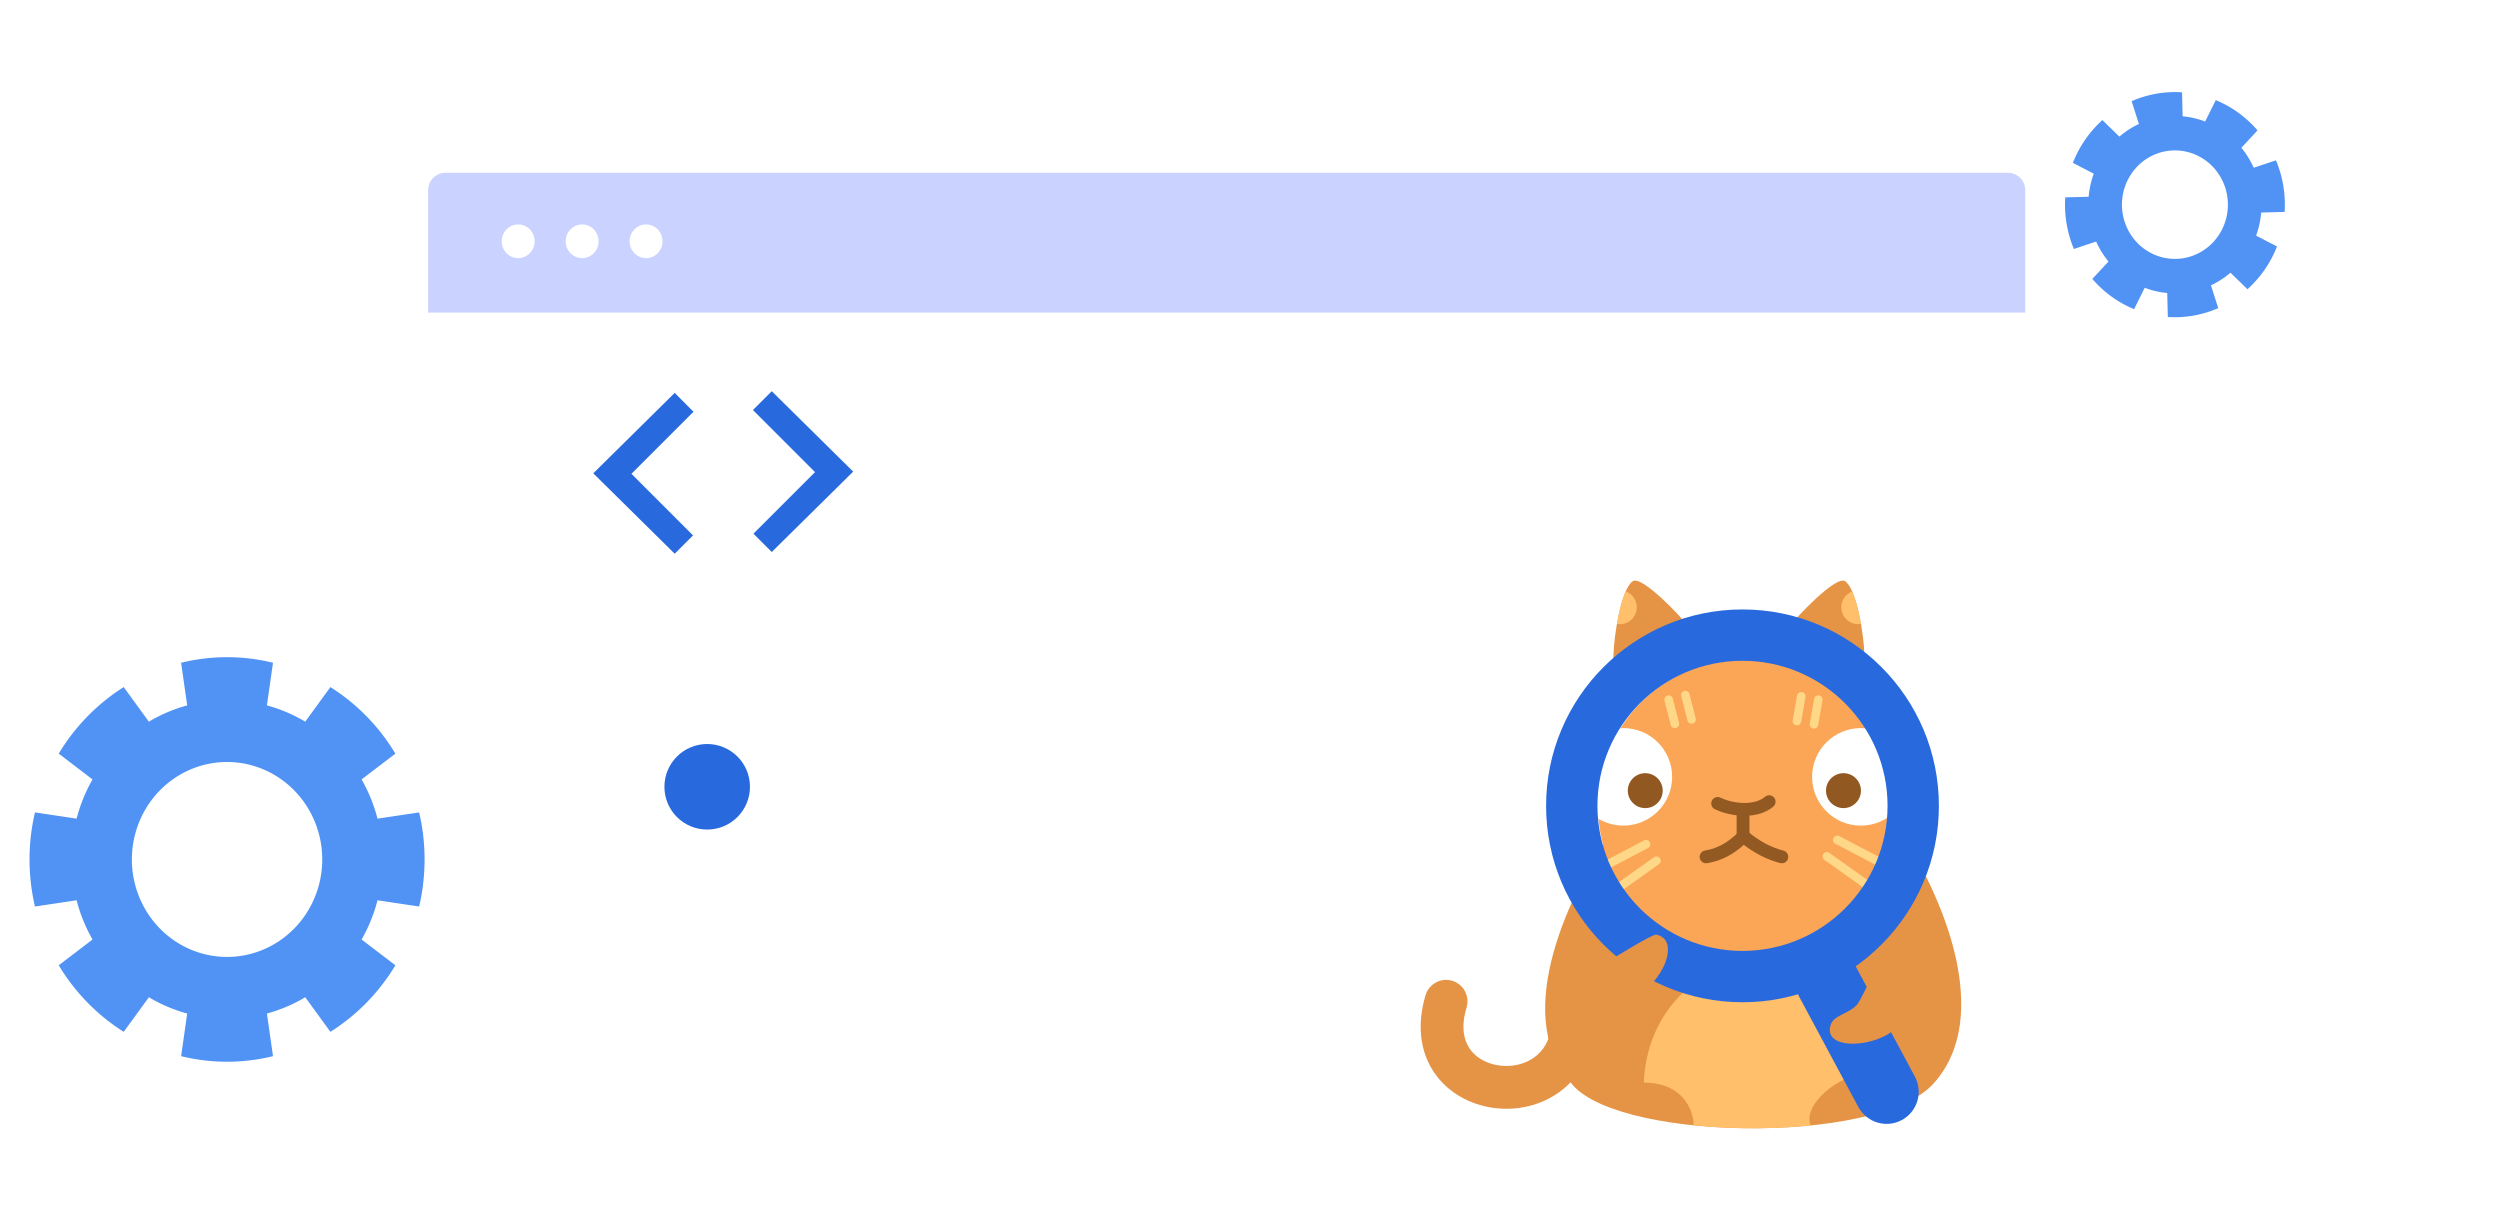 <?xml version="1.0" encoding="UTF-8" standalone="no"?>
<svg
   xmlns:osb="http://www.openswatchbook.org/uri/2009/osb"
   xmlns:dc="http://purl.org/dc/elements/1.1/"
   xmlns:cc="http://creativecommons.org/ns#"
   xmlns:rdf="http://www.w3.org/1999/02/22-rdf-syntax-ns#"
   xmlns:svg="http://www.w3.org/2000/svg"
   xmlns="http://www.w3.org/2000/svg"
   xmlns:sodipodi="http://sodipodi.sourceforge.net/DTD/sodipodi-0.dtd"
   xmlns:inkscape="http://www.inkscape.org/namespaces/inkscape"
   width="1170.846"
   height="575.434"
   version="1.1"
   id="svg94"
   sodipodi:docname="cat-hero-plain.svg"
   inkscape:version="1.0.1 (3bc2e813f5, 2020-09-07)">
  <sodipodi:namedview
     pagecolor="#ffffff"
     bordercolor="#666666"
     borderopacity="1"
     objecttolerance="10"
     gridtolerance="10"
     guidetolerance="10"
     inkscape:pageopacity="0"
     inkscape:pageshadow="2"
     inkscape:window-width="3440"
     inkscape:window-height="1377"
     id="namedview76"
     showgrid="false"
     inkscape:pagecheckerboard="true"
     inkscape:zoom="1.2899907"
     inkscape:cx="-41.973307"
     inkscape:cy="229.70053"
     inkscape:window-x="-8"
     inkscape:window-y="-8"
     inkscape:window-maximized="1"
     inkscape:current-layer="g832"
     inkscape:document-rotation="0" />
  <defs
     id="defs58">
    <linearGradient
       id="linearGradient1963"
       osb:paint="solid">
      <stop
         style="stop-color:#000000;stop-opacity:1;"
         offset="0"
         id="stop1961" />
    </linearGradient>
    <filter
       height="2"
       width="2"
       y="-0.5"
       x="-0.5"
       id="svg_33_blur">
      <feGaussianBlur
         stdDeviation="0"
         in="SourceGraphic"
         id="feGaussianBlur55" />
    </filter>
    <filter
       height="2"
       width="2"
       y="-0.5"
       x="-0.5"
       id="svg_33_blur-0">
      <feGaussianBlur
         stdDeviation="0"
         in="SourceGraphic"
         id="feGaussianBlur55-3" />
    </filter>
  </defs>
  <g
     id="g63"
     transform="translate(1182.947,366.071)">
    <title
       id="title60">background</title>
    <rect
       fill="none"
       id="canvas_background"
       height="402"
       width="582"
       y="-1"
       x="-1" />
  </g>
  <g
     id="g832"
     transform="matrix(1,0,0,1.024,-1.4715454e-5,-54.651)">
    <g
       transform="translate(25.942,49.371)"
       id="g245">
      <path
         d="m 170.362,418.606 a 92.355,92.355 0 0 0 0,-43.043 l -19.5,2.852 a 72.456,72.456 0 0 0 -7.451,-17.947 l 15.821,-11.784 a 92.994,92.994 0 0 0 -30.438,-30.438 l -11.785,15.821 a 72.37,72.37 0 0 0 -17.947,-7.448 l 2.852,-19.5 a 92.264,92.264 0 0 0 -43.041,0 l 2.85,19.5 a 72.44,72.44 0 0 0 -17.941,7.448 l -11.784,-15.82 a 92.987,92.987 0 0 0 -30.435,30.438 l 15.821,11.782 a 72.372,72.372 0 0 0 -7.451,17.947 l -19.5,-2.852 a 92.274,92.274 0 0 0 0,43.043 l 19.5,-2.852 a 72.372,72.372 0 0 0 7.451,17.947 l -15.821,11.784 a 92.966,92.966 0 0 0 30.435,30.438 l 11.784,-15.821 a 72.437,72.437 0 0 0 17.947,7.448 l -2.85,19.5 a 92.265,92.265 0 0 0 43.041,0 l -2.852,-19.5 a 72.368,72.368 0 0 0 17.947,-7.448 l 11.784,15.821 a 92.973,92.973 0 0 0 30.438,-30.438 l -15.821,-11.784 a 72.456,72.456 0 0 0 7.451,-17.947 z m -89.964,23.054 a 44.576,44.576 0 1 1 44.576,-44.576 44.576,44.576 0 0 1 -44.576,44.577 z"
         fill="#5193f4"
         id="path231" />
      <path
         d="m 652.824,224.318 a 51.427,51.427 0 0 0 -4.053,-23.606 l -10.426,3.4 a 40.378,40.378 0 0 0 -5.777,-9.143 l 7.567,-7.953 a 51.739,51.739 0 0 0 -19.56,-13.829 l -4.973,9.789 a 40.3,40.3 0 0 0 -10.545,-2.4 l -0.274,-10.963 a 51.347,51.347 0 0 0 -23.606,4.053 l 3.4,10.426 a 40.226,40.226 0 0 0 -9.143,5.777 l -7.953,-7.57 a 51.74,51.74 0 0 0 -13.829,19.562 l 9.789,4.973 a 40.3,40.3 0 0 0 -2.4,10.545 l -10.963,0.272 a 51.347,51.347 0 0 0 4.053,23.609 l 10.426,-3.4 a 40.224,40.224 0 0 0 5.776,9.143 l -7.567,7.953 a 51.739,51.739 0 0 0 19.56,13.829 L 587.3,259 a 40.3,40.3 0 0 0 10.545,2.4 l 0.272,10.963 a 51.427,51.427 0 0 0 23.609,-4.053 l -3.4,-10.426 a 40.3,40.3 0 0 0 9.143,-5.777 l 7.953,7.567 a 51.741,51.741 0 0 0 13.828,-19.56 l -9.789,-4.973 a 40.3,40.3 0 0 0 2.4,-10.545 z m -47.172,21.12 a 24.808,24.808 0 1 1 20.248,-28.65 24.808,24.808 0 0 1 -20.248,28.649 z"
         fill="#5193f4"
         transform="translate(391.213,-123.388)"
         id="path235" />
    </g>
    <path
       d="m 8,0 h 732 a 8,8 0 0 1 8,8 V 64 H 0 V 8 A 8,8 0 0 1 8,0 Z"
       fill="#cad3ff"
       id="path251"
       transform="translate(200.5,132.414)" />
    <path
       d="m 239.133,204.18 a 7.7,7.7 0 1 1 -7.7,-7.7 7.7,7.7 0 0 1 7.7,7.7 z"
       fill="#ffffff"
       id="path253"
       transform="translate(11.248,-40.461)" />
    <path
       d="m 255.152,204.18 a 7.7,7.7 0 1 1 -7.7,-7.7 7.7,7.7 0 0 1 7.7,7.7 z"
       fill="#ffffff"
       id="path255"
       transform="translate(25.178,-40.461)" />
    <path
       d="m 271.171,204.18 a 7.7,7.7 0 1 1 -7.7,-7.7 7.7,7.7 0 0 1 7.7,7.7 z"
       fill="#ffffff"
       id="path257"
       transform="translate(39.109,-40.461)" />
    <rect
       fill="#e6e8ff"
       height="124.488"
       opacity="0.45"
       rx="5.536"
       width="423.42"
       x="263.327"
       y="351.941"
       id="rect281"
       style="mix-blend-mode:normal;fill:#cad3ff;fill-opacity:1;stroke-width:0.728;opacity:1" />
    <g
       fill="#e6e8ff"
       transform="translate(291.401,354.643)"
       id="g301">
      <rect
         height="13.783"
         opacity="0.75"
         rx="2.168"
         width="265.028"
         y="50.529"
         id="rect285"
         x="108.002"
         style="stroke-width:0.84;fill:#ffffff;fill-opacity:1" />
      <path
         d="M 366.649,32.188 H 112.52 a 4.844,6.892 0 0 1 -4.844,-6.892 4.844,6.892 0 0 1 4.844,-6.892 h 254.13 a 4.844,6.892 0 0 1 4.844,6.892 4.844,6.892 0 0 1 -4.844,6.892 z"
         opacity="0.75"
         id="path287"
         style="stroke-width:0.838;fill:#ffffff;fill-opacity:1" />
      <path
         d="M 224.533,99.027 H 110.473 a 2.174,6.892 0 0 1 -2.174,-6.892 2.174,6.892 0 0 1 2.174,-6.892 h 114.06 a 2.174,6.892 0 0 1 2.174,6.892 2.174,6.892 0 0 1 -2.174,6.892 z"
         opacity="0.75"
         id="path289"
         style="stroke-width:0.562;fill:#ffffff;fill-opacity:1" />
      <rect
         height="13.784"
         opacity="0.75"
         rx="3.071"
         width="375.343"
         id="rect283-6"
         x="196.446"
         y="-129.518" />
      <rect
         height="13.784"
         opacity="0.75"
         rx="2.142"
         width="261.819"
         id="rect283-6-1"
         x="195.684"
         y="-94.47"
         style="stroke-width:0.835" />
      <rect
         height="13.784"
         opacity="0.75"
         rx="3.071"
         width="375.343"
         id="rect283-6-0"
         x="196.446"
         y="-57.137" />
    </g>
    <rect
       fill="#e6e8ff"
       height="367.228"
       opacity="0.45"
       rx="0"
       width="745.904"
       x="201.563"
       y="197.263"
       id="rect281-9"
       style="opacity:1;mix-blend-mode:darken;fill:#ffffff;fill-opacity:1;stroke:#ffffff;stroke-width:1.659;stroke-opacity:1"
       ry="0" />
  </g>
  <g
     id="f1503154-f50a-4680-8aa4-587be41cac87"
     data-name="Group 2"
     transform="translate(1396.275,-116.992)">
    <rect
       id="ace8bea0-82e8-49b8-a50c-1e1cb532084f"
       data-name="Rectangle 2"
       x="19.746"
       y="49.464"
       width="576.492"
       height="319.322"
       fill="#ffffff" />
    <circle
       id="b2b285b5-c1c3-4b12-9710-2898c7239781"
       data-name="Ellipse 3"
       cx="19.305"
       cy="13.281"
       r="4.815"
       fill="#ffffff" />
    <circle
       id="a5a428bb-42a2-4f57-9e6c-9979c01a2490"
       data-name="Ellipse 4"
       cx="37.58"
       cy="13.281"
       r="4.815"
       fill="#ffffff" />
    <circle
       id="a9929a25-14ce-4464-bac9-4165f1e3fae6"
       data-name="Ellipse 5"
       cx="55.855"
       cy="13.281"
       r="4.815"
       fill="#ffffff" />
    <circle
       id="f7f4957b-eaa8-456b-bf02-bacf7de3ef80-0"
       data-name="Ellipse 13"
       cx="-1065.071"
       cy="485.473"
       r="20.036"
       fill="#e6e6e6"
       style="fill:#286ade;fill-opacity:1" />
  </g>
  <path
     id="b4a2d72b-abc3-4d2f-a2b8-a2aff6897b26-9"
     data-name="Path 37"
     d="m 315.98,184.014 -38.133,37.657 38.133,37.656 8.58,-8.58 -28.835,-28.839 29.076,-29.076 z"
     fill="#286ade" />
  <path
     id="b5120d89-6cbe-4bfa-9a1b-cf9b07deff91-8"
     data-name="Path 38"
     d="m 361.446,183.214 38.132,37.657 -38.132,37.656 -8.58,-8.58 28.837,-28.838 -29.078,-29.077 z"
     fill="#286ade" />
  <g
     id="g92-3"
     transform="matrix(2.672,0,0,2.672,665.146,271.908)">
    <title
       id="title65-9">Layer 1</title>
    <path
       id="svg_17-7"
       stroke-width="0.5"
       stroke-miterlimit="79.84"
       marker-start="none"
       marker-end="none"
       fill="#e59345"
       d="m 25.955,87.351 c -9.736,-11.651 0.1,-32.494 7.956,-44.043 0.363,0.094 0.69,0.042 0.982,-0.156 0.276,-1.036 3.495,-6.281 4.584,-7.057 3.423,-2.439 8.814,-2.146 12.77,-1.409 2.625,0.487 4.772,1.538 6.528,3 1.759,-1.462 3.905,-2.514 6.533,-3.001 3.955,-0.737 9.346,-1.03 12.769,1.409 1.089,0.777 4.307,6.021 4.585,7.057 0.292,0.198 0.619,0.25 0.982,0.156 7.857,11.549 17.049,33.077 6.266,44.912 -10.026,11.006 -57.726,9.992 -63.955,-0.868 z" />
    <path
       id="svg_18-5"
       stroke-width="0"
       stroke-miterlimit="79.84"
       marker-start="none"
       marker-end="none"
       fill="#ffbf6b"
       d="m 47.925,95.453 -0.074,-0.92 c -0.545,-3.299 -3.086,-6.544 -8.664,-6.538 0.411,-11.403 8.55,-20.514 18.517,-20.514 10.055,0 18.864,8.051 19.141,19.597 -1.418,-1.05 -9.179,3.515 -8.599,7.792 l 0.178,0.604 3.464,-0.392 c -6.461,0.927 -13.73,1.145 -20.572,0.687 z" />
    <path
       id="svg_19-8"
       stroke-width="0.5"
       stroke-miterlimit="79.84"
       marker-start="none"
       marker-end="none"
       fill="#e59345"
       d="m 64.763,8.015 c 0.997,-1.432 8.143,-9.024 9.722,-7.899 2.137,1.521 3.298,10.013 3.342,12.456 0.008,0.462 0.032,0.922 0.152,1.367 0.107,0.397 0.034,0.822 0.152,1.216 0.134,0.448 0.274,0.9 0.304,1.367 l -0.76,1.367 C 72.964,16.365 62.838,16.335 64.763,8.015 Z" />
    <path
       id="svg_20-9"
       stroke-width="0.75"
       stroke-miterlimit="79.84"
       marker-start="none"
       marker-end="none"
       fill="#ffbf6b"
       d="m 73.805,4.672 c 0,-1.228 0.748,-2.283 1.814,-2.734 l 0.088,-0.028 0.195,0.451 c 0.41,1.048 0.757,2.328 1.038,3.638 l 0.304,1.594 -0.47,0.047 c -1.638,0 -2.969,-1.33 -2.969,-2.968 z" />
    <path
       id="svg_21-0"
       stroke-width="0.5"
       stroke-miterlimit="79.84"
       marker-start="none"
       marker-end="none"
       fill="#e59345"
       d="M 46.966,8.014 C 45.968,6.582 38.822,-1.01 37.243,0.115 c -2.136,1.521 -3.297,10.013 -3.342,12.456 -0.008,0.462 -0.031,0.922 -0.151,1.367 -0.108,0.397 -0.035,0.822 -0.152,1.216 -0.134,0.448 -0.275,0.9 -0.304,1.367 l 0.759,1.367 c 4.712,-1.524 14.838,-1.554 12.913,-9.874 z" />
    <path
       id="svg_22-5"
       stroke-width="0.75"
       stroke-miterlimit="79.84"
       marker-start="none"
       marker-end="none"
       fill="#ffbf6b"
       d="m 34.484,7.59 0.303,-1.592 c 0.282,-1.31 0.629,-2.59 1.039,-3.638 l 0.198,-0.459 0.122,0.038 c 1.065,0.451 1.814,1.506 1.814,2.734 0,1.638 -1.33,2.968 -2.968,2.968 z" />
    <path
       id="svg_23-2"
       stroke-width="0.5"
       stroke-miterlimit="79.84"
       stroke-linejoin="round"
       stroke-linecap="round"
       marker-start="none"
       marker-end="none"
       fill="#faa656"
       d="m 57.066,13.705 c 14.297,0 25.901,11.604 25.901,25.901 0,14.297 -11.604,25.901 -25.901,25.901 -14.297,0 -25.901,-11.604 -25.901,-25.901 0,-14.297 11.604,-25.901 25.901,-25.901 z" />
    <path
       id="svg_24-1"
       stroke-width="0.5"
       stroke-miterlimit="79.84"
       marker-start="none"
       marker-end="none"
       fill-rule="evenodd"
       fill="#ffd887"
       d="m 32.889,55.158 c -0.24,-0.337 -0.161,-0.806 0.177,-1.046 l 7.9,-5.621 c 0.337,-0.24 0.806,-0.161 1.046,0.177 0.24,0.337 0.161,0.806 -0.177,1.046 l -7.9,5.621 c -0.337,0.24 -0.806,0.161 -1.046,-0.177 z" />
    <path
       id="svg_25-6"
       stroke-width="0.5"
       stroke-miterlimit="79.84"
       marker-start="none"
       marker-end="none"
       fill-rule="evenodd"
       fill="#ffd887"
       d="m 29.646,51.426 c -0.192,-0.367 -0.05,-0.82 0.316,-1.013 l 9.267,-4.861 c 0.367,-0.192 0.82,-0.05 1.013,0.316 0.192,0.367 0.05,0.82 -0.316,1.013 l -9.267,4.861 c -0.367,0.192 -0.82,0.05 -1.013,-0.316 z" />
    <path
       id="svg_26-6"
       stroke-width="0.5"
       stroke-miterlimit="79.84"
       marker-start="none"
       marker-end="none"
       fill-rule="evenodd"
       fill="#ffd887"
       d="m 78.736,54.573 -7.899,-5.621 c -0.338,-0.24 -0.417,-0.709 -0.177,-1.046 0.24,-0.338 0.709,-0.417 1.046,-0.177 l 7.899,5.621 c 0.338,0.24 0.417,0.709 0.177,1.046 -0.24,0.338 -0.709,0.417 -1.046,0.177 z" />
    <path
       id="svg_27-3"
       stroke-width="0.5"
       stroke-miterlimit="79.84"
       marker-start="none"
       marker-end="none"
       fill-rule="evenodd"
       fill="#ffd887"
       d="m 82.012,50.98 -9.266,-4.861 c -0.367,-0.193 -0.508,-0.646 -0.316,-1.013 0.193,-0.367 0.646,-0.508 1.013,-0.316 l 9.266,4.861 c 0.367,0.193 0.508,0.646 0.316,1.013 -0.193,0.367 -0.646,0.508 -1.013,0.316 z" />
    <path
       id="svg_28-5"
       stroke-width="0.5"
       stroke-miterlimit="79.84"
       stroke-linejoin="round"
       stroke-linecap="round"
       marker-start="none"
       marker-end="none"
       fill="#ffffff"
       d="m 35.609,25.857 c 4.717,0 8.546,3.829 8.546,8.546 0,4.717 -3.829,8.546 -8.546,8.546 -4.717,0 -8.546,-3.829 -8.546,-8.546 0,-4.717 3.829,-8.546 8.546,-8.546 z" />
    <path
       id="svg_29-2"
       stroke-width="0.5"
       stroke-miterlimit="79.84"
       stroke-linejoin="round"
       stroke-linecap="round"
       marker-start="none"
       marker-end="none"
       fill="#ffffff"
       d="m 77.229,25.858 c 4.717,0 8.546,3.829 8.546,8.546 0,4.717 -3.829,8.546 -8.546,8.546 -4.717,0 -8.546,-3.829 -8.546,-8.546 0,-4.717 3.829,-8.546 8.546,-8.546 z" />
    <path
       id="svg_30-3"
       stroke-width="0.5"
       stroke-miterlimit="79.84"
       marker-start="none"
       marker-end="none"
       fill-rule="evenodd"
       fill="#ffd887"
       d="M 65.894,25.369 C 65.486,25.297 65.214,24.908 65.286,24.5 l 0.767,-4.338 c 0.072,-0.408 0.461,-0.68 0.869,-0.608 0.408,0.072 0.68,0.461 0.608,0.869 l -0.767,4.338 c -0.072,0.408 -0.461,0.68 -0.869,0.608 z m 2.986,0.562 C 68.472,25.859 68.2,25.47 68.272,25.062 l 0.767,-4.339 c 0.072,-0.408 0.461,-0.68 0.869,-0.608 0.408,0.072 0.68,0.461 0.608,0.869 l -0.767,4.339 c -0.072,0.408 -0.461,0.68 -0.869,0.608 z" />
    <path
       id="svg_31-3"
       stroke-width="0.5"
       stroke-miterlimit="79.84"
       marker-start="none"
       marker-end="none"
       fill-rule="evenodd"
       fill="#ffd887"
       d="m 46.84,24.521 -1.093,-4.267 c -0.103,-0.401 0.139,-0.81 0.54,-0.913 0.401,-0.103 0.81,0.139 0.913,0.54 l 1.093,4.267 c 0.103,0.401 -0.139,0.81 -0.54,0.913 -0.401,0.103 -0.81,-0.139 -0.913,-0.54 z m -2.936,0.783 -1.092,-4.267 c -0.103,-0.401 0.14,-0.809 0.541,-0.912 0.401,-0.103 0.809,0.14 0.912,0.541 l 1.092,4.267 c 0.103,0.401 -0.14,0.809 -0.541,0.912 -0.401,0.103 -0.809,-0.14 -0.912,-0.541 z" />
    <path
       id="svg_32-1"
       stroke-width="0.5"
       stroke-miterlimit="79.84"
       marker-start="none"
       marker-end="none"
       fill-rule="evenodd"
       fill="#286ade"
       d="m 22.061,39.483 c 0,-19.004 15.42,-34.425 34.425,-34.425 19.004,0 34.425,15.421 34.425,34.425 0,19.005 -15.421,34.425 -34.425,34.425 -19.005,0 -34.425,-15.42 -34.425,-34.425 z m 59.85,0 c 0,-14.033 -11.392,-25.425 -25.425,-25.425 -14.034,0 -25.425,11.392 -25.425,25.425 0,14.034 11.391,25.425 25.425,25.425 14.033,0 25.425,-11.391 25.425,-25.425 z" />
    <path
       filter="url(#svg_33_blur)"
       id="svg_33-5"
       stroke-width="0.5"
       stroke-miterlimit="79.84"
       marker-start="none"
       marker-end="none"
       fill-rule="evenodd"
       fill="#286ade"
       d="M 76.791,92.263 66.431,72.961 c -1.469,-2.736 -0.44,-6.149 2.296,-7.617 2.736,-1.469 6.149,-0.44 7.617,2.296 l 10.36,19.302 c 1.469,2.736 0.44,6.149 -2.296,7.617 -2.736,1.469 -6.149,0.44 -7.617,-2.296 z"
       style="filter:url(#svg_33_blur-0)" />
    <path
       id="svg_34-1"
       stroke-width="0.5"
       stroke-miterlimit="79.84"
       marker-start="none"
       marker-end="none"
       fill-rule="evenodd"
       fill="#925922"
       d="m 51.647,40.075 c -0.56,-0.267 -0.798,-0.939 -0.531,-1.5 0.267,-0.56 0.939,-0.798 1.5,-0.531 2.484,1.184 6.077,1.352 7.808,-0.141 0.47,-0.406 1.181,-0.354 1.586,0.117 0.406,0.47 0.354,1.181 -0.117,1.586 -2.628,2.268 -7.255,1.895 -10.246,0.469 z" />
    <path
       id="svg_35-9"
       stroke-width="0.5"
       stroke-miterlimit="79.84"
       marker-start="none"
       marker-end="none"
       fill-rule="evenodd"
       fill="#925922"
       d="m 55.455,44.95 v -4.755 c 0,-0.62 0.504,-1.125 1.125,-1.125 0.62,0 1.125,0.505 1.125,1.125 v 4.755 c 0,0.621 -0.505,1.125 -1.125,1.125 -0.621,0 -1.125,-0.504 -1.125,-1.125 z" />
    <path
       id="svg_36-7"
       stroke-width="0.5"
       stroke-miterlimit="79.84"
       marker-start="none"
       marker-end="none"
       fill-rule="evenodd"
       fill="#925922"
       d="m 63.094,49.512 c -2.26,-0.593 -4.227,-1.613 -5.981,-2.903 l -0.397,-0.299 -0.358,0.313 c -1.643,1.397 -3.589,2.51 -6.077,2.911 -0.613,0.099 -1.191,-0.318 -1.29,-0.931 -0.099,-0.613 0.318,-1.191 0.931,-1.29 2.44,-0.394 4.272,-1.635 5.944,-3.295 0.414,-0.411 1.074,-0.437 1.519,-0.06 1.844,1.56 3.887,2.749 6.28,3.377 0.601,0.158 0.96,0.773 0.803,1.374 -0.158,0.601 -0.773,0.96 -1.374,0.803 z" />
    <path
       id="svg_37-0"
       stroke-width="0.5"
       stroke-miterlimit="79.84"
       stroke-linejoin="round"
       stroke-linecap="round"
       marker-start="none"
       marker-end="none"
       fill="#925822"
       d="m 74.186,33.757 c 1.689,0 3.062,1.373 3.062,3.062 0,1.689 -1.373,3.062 -3.062,3.062 -1.689,0 -3.062,-1.373 -3.062,-3.062 0,-1.689 1.373,-3.062 3.062,-3.062 z" />
    <path
       id="svg_38-3"
       stroke-width="0.5"
       stroke-miterlimit="79.84"
       stroke-linejoin="round"
       stroke-linecap="round"
       marker-start="none"
       marker-end="none"
       fill="#925822"
       d="m 39.441,33.758 c 1.689,0 3.062,1.373 3.062,3.062 0,1.689 -1.373,3.062 -3.062,3.062 -1.689,0 -3.062,-1.373 -3.062,-3.062 0,-1.689 1.373,-3.062 3.062,-3.062 z" />
    <path
       id="svg_39-5"
       stroke-width="0.5"
       stroke-miterlimit="79.84"
       stroke-linejoin="round"
       stroke-linecap="round"
       marker-start="none"
       marker-end="none"
       fill="#e59345"
       d="m 33.664,66.355 c 0.357,-0.334 7.107,-4.417 7.686,-4.302 5.082,1.002 -0.305,10.825 -4.287,10.155 -1.672,-0.283 -4.375,-3.853 -4.459,-5.219 0.038,-0.096 0.829,-0.418 1.06,-0.634 z" />
    <path
       id="svg_40-9"
       stroke-width="0.5"
       stroke-miterlimit="79.84"
       stroke-linejoin="round"
       stroke-linecap="round"
       marker-start="none"
       marker-end="none"
       fill="#e59345"
       d="m 79.29,69.448 c -0.406,0.412 -2.126,4.054 -2.559,4.659 -1.269,1.793 -4.247,1.944 -4.817,3.824 -1.513,4.996 10.215,3.858 12.638,-0.956 -0.286,-1.272 -4.669,-7.63 -5.205,-7.565 -0.016,0.002 -0.033,0.016 -0.057,0.038 z" />
    <path
       id="svg_41-0"
       stroke-width="0.5"
       stroke-miterlimit="79.84"
       marker-start="none"
       marker-end="none"
       fill-rule="evenodd"
       fill="#e59345"
       d="M 11.862,92.262 C 8.135,91.525 4.517,89.456 2.267,85.958 -0.029,82.391 -0.603,77.791 0.94,72.659 c 0.596,-1.983 2.689,-3.108 4.671,-2.512 1.983,0.596 3.108,2.689 2.512,4.671 -1.945,6.469 1.623,9.38 5.196,10.087 2.089,0.414 4.302,0.086 6.052,-0.929 1.669,-0.969 3.061,-2.638 3.565,-5.318 0.383,-2.034 2.345,-3.374 4.38,-2.991 2.034,0.383 3.374,2.345 2.991,4.38 -0.912,4.839 -3.631,8.361 -7.171,10.415 -3.459,2.008 -7.553,2.537 -11.274,1.8 z" />
  </g>
</svg>
